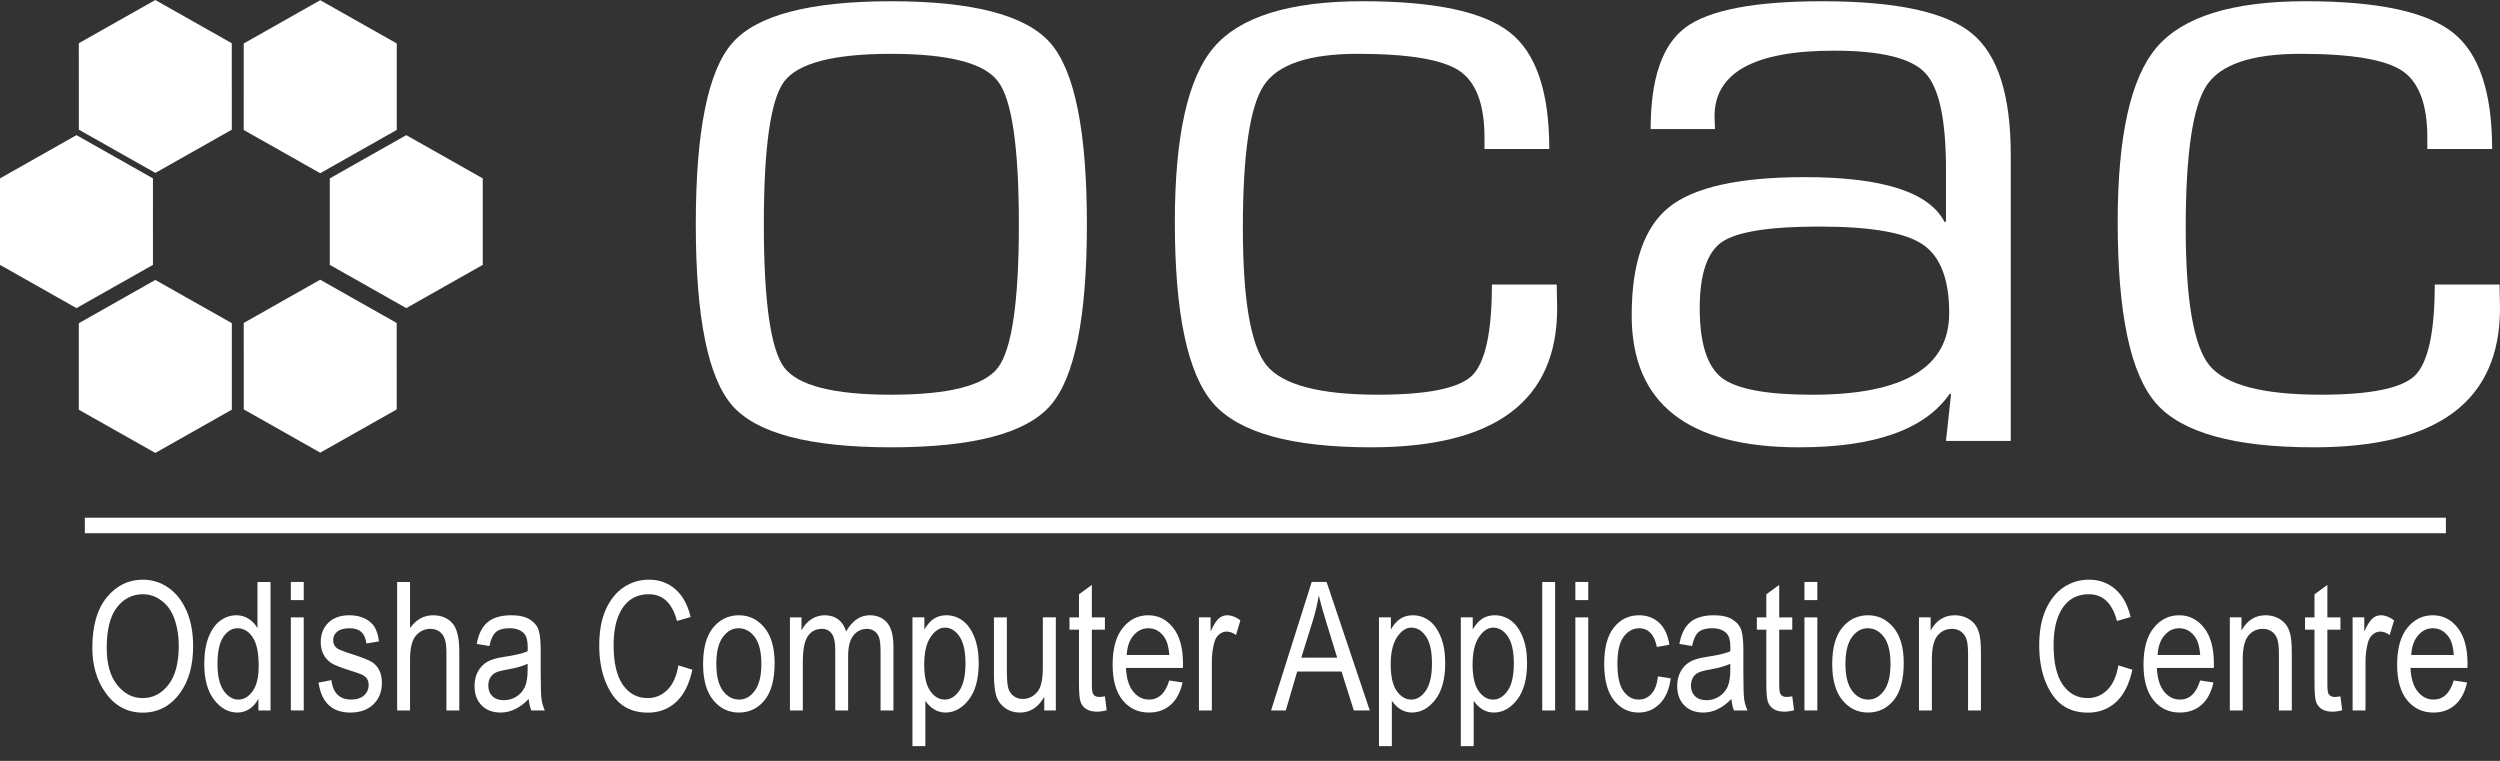 <svg width="161" height="49" viewBox="0 0 161 49" fill="none" xmlns="http://www.w3.org/2000/svg">
<rect x="0" y="0" width="161" height="49" fill="#333333" stroke="none"/>
<path d="M5.946 41.722C5.946 40.312 6.257 39.227 6.878 38.468C7.499 37.711 8.272 37.331 9.198 37.331C9.796 37.331 10.341 37.501 10.834 37.84C11.327 38.178 11.717 38.67 12.005 39.316C12.293 39.961 12.437 40.729 12.437 41.621C12.437 42.848 12.159 43.847 11.602 44.618C10.989 45.468 10.184 45.894 9.192 45.894C8.191 45.894 7.386 45.457 6.776 44.584C6.223 43.794 5.946 42.84 5.946 41.722ZM6.873 41.737C6.873 42.757 7.097 43.549 7.547 44.112C7.997 44.675 8.543 44.957 9.186 44.957C9.845 44.957 10.397 44.672 10.843 44.103C11.289 43.535 11.511 42.699 11.511 41.596C11.511 40.884 11.397 40.248 11.167 39.686C10.99 39.257 10.724 38.913 10.368 38.656C10.013 38.397 9.624 38.269 9.203 38.269C8.525 38.269 7.968 38.551 7.529 39.115C7.091 39.681 6.873 40.555 6.873 41.737Z" fill="white"/>
<path d="M16.642 45.752V44.996C16.492 45.286 16.298 45.507 16.061 45.659C15.823 45.812 15.568 45.888 15.293 45.888C14.714 45.888 14.213 45.614 13.789 45.066C13.366 44.519 13.155 43.748 13.155 42.755C13.155 42.074 13.248 41.497 13.436 41.022C13.624 40.548 13.874 40.197 14.188 39.968C14.502 39.738 14.85 39.623 15.233 39.623C15.508 39.623 15.762 39.695 15.997 39.841C16.232 39.986 16.426 40.188 16.581 40.447V37.479H17.422V45.753L16.642 45.752ZM14.006 42.761C14.006 43.536 14.141 44.112 14.41 44.489C14.679 44.865 14.993 45.053 15.351 45.053C15.704 45.053 16.011 44.872 16.27 44.511C16.531 44.15 16.66 43.605 16.66 42.874C16.66 42.035 16.531 41.423 16.27 41.037C16.011 40.652 15.683 40.459 15.288 40.459C14.938 40.459 14.637 40.644 14.384 41.015C14.132 41.386 14.006 41.968 14.006 42.761Z" fill="white"/>
<path d="M18.73 38.647V37.478H19.56V38.647H18.73ZM18.73 45.752V39.759H19.56V45.752H18.73Z" fill="white"/>
<path d="M20.514 43.958L21.343 43.8C21.392 44.223 21.526 44.538 21.743 44.743C21.96 44.949 22.25 45.052 22.61 45.052C22.97 45.052 23.249 44.963 23.447 44.784C23.644 44.605 23.742 44.379 23.742 44.104C23.742 43.867 23.657 43.683 23.488 43.551C23.372 43.461 23.09 43.348 22.641 43.213C21.994 43.013 21.562 42.844 21.343 42.705C21.125 42.565 20.956 42.38 20.835 42.146C20.715 41.913 20.655 41.648 20.655 41.35C20.655 40.838 20.819 40.423 21.146 40.103C21.473 39.783 21.926 39.623 22.506 39.623C22.871 39.623 23.192 39.689 23.469 39.821C23.745 39.953 23.957 40.129 24.104 40.352C24.25 40.574 24.351 40.891 24.408 41.305L23.595 41.441C23.52 40.786 23.164 40.459 22.528 40.459C22.168 40.459 21.898 40.531 21.721 40.675C21.544 40.82 21.456 41.004 21.456 41.229C21.456 41.45 21.541 41.624 21.71 41.752C21.813 41.826 22.114 41.947 22.615 42.111C23.305 42.33 23.75 42.505 23.953 42.635C24.156 42.764 24.313 42.942 24.426 43.166C24.538 43.39 24.595 43.657 24.595 43.966C24.595 44.539 24.413 45.003 24.05 45.357C23.686 45.711 23.191 45.889 22.562 45.889C21.385 45.888 20.702 45.244 20.514 43.958Z" fill="white"/>
<path d="M25.576 45.752V37.479H26.406V40.447C26.602 40.173 26.822 39.967 27.069 39.83C27.316 39.692 27.587 39.624 27.885 39.624C28.407 39.624 28.821 39.79 29.123 40.123C29.426 40.456 29.578 41.066 29.578 41.954V45.753H28.749V41.954C28.749 41.435 28.657 41.062 28.472 40.837C28.288 40.611 28.034 40.498 27.71 40.498C27.349 40.498 27.041 40.644 26.787 40.933C26.533 41.223 26.406 41.736 26.406 42.474V45.753H25.576V45.752Z" fill="white"/>
<path d="M34.047 45.013C33.769 45.303 33.479 45.521 33.178 45.667C32.877 45.814 32.565 45.888 32.242 45.888C31.73 45.888 31.322 45.734 31.017 45.425C30.712 45.116 30.56 44.701 30.56 44.178C30.56 43.832 30.631 43.525 30.774 43.258C30.917 42.991 31.113 42.782 31.361 42.631C31.61 42.481 31.986 42.369 32.49 42.298C33.168 42.198 33.664 42.08 33.98 41.942L33.986 41.682C33.986 41.272 33.913 40.985 33.766 40.819C33.559 40.578 33.241 40.458 32.812 40.458C32.424 40.458 32.134 40.538 31.943 40.7C31.75 40.86 31.61 41.162 31.519 41.604L30.701 41.468C30.817 40.825 31.054 40.356 31.409 40.063C31.765 39.77 32.274 39.623 32.936 39.623C33.451 39.623 33.856 39.72 34.149 39.914C34.443 40.108 34.628 40.348 34.705 40.634C34.782 40.919 34.82 41.337 34.82 41.886V43.241C34.82 44.189 34.838 44.786 34.874 45.033C34.91 45.279 34.981 45.519 35.086 45.752H34.217C34.131 45.546 34.074 45.299 34.047 45.013ZM33.98 42.744C33.676 42.895 33.222 43.023 32.62 43.128C32.27 43.188 32.026 43.257 31.886 43.334C31.747 43.411 31.639 43.52 31.562 43.661C31.485 43.802 31.446 43.965 31.446 44.149C31.446 44.435 31.535 44.664 31.712 44.835C31.888 45.007 32.132 45.092 32.445 45.092C32.742 45.092 33.013 45.015 33.255 44.861C33.498 44.707 33.679 44.501 33.799 44.243C33.92 43.985 33.98 43.61 33.98 43.117V42.744Z" fill="white"/>
<path d="M43.688 42.852L44.59 43.128C44.391 44.057 44.042 44.75 43.543 45.208C43.045 45.665 42.438 45.894 41.723 45.894C41.094 45.894 40.557 45.741 40.112 45.434C39.666 45.127 39.301 44.635 39.017 43.957C38.733 43.279 38.591 42.479 38.591 41.556C38.591 40.646 38.733 39.875 39.017 39.244C39.302 38.613 39.686 38.136 40.173 37.815C40.658 37.493 41.201 37.332 41.799 37.332C42.455 37.332 43.018 37.535 43.489 37.943C43.96 38.35 44.289 38.948 44.478 39.736L43.597 39.99C43.296 38.842 42.691 38.269 41.784 38.269C41.331 38.269 40.939 38.385 40.608 38.616C40.276 38.848 40.012 39.208 39.814 39.698C39.616 40.188 39.517 40.807 39.517 41.556C39.517 42.689 39.716 43.54 40.115 44.107C40.514 44.673 41.044 44.957 41.706 44.957C42.196 44.957 42.618 44.782 42.974 44.434C43.33 44.087 43.567 43.559 43.688 42.852Z" fill="white"/>
<path d="M45.279 42.755C45.279 41.721 45.497 40.94 45.931 40.413C46.366 39.886 46.915 39.623 47.582 39.623C48.236 39.623 48.784 39.886 49.224 40.413C49.664 40.94 49.885 41.7 49.885 42.693C49.885 43.769 49.668 44.571 49.236 45.098C48.803 45.625 48.252 45.888 47.582 45.888C46.923 45.888 46.375 45.624 45.937 45.095C45.499 44.566 45.279 43.787 45.279 42.755ZM46.131 42.753C46.131 43.529 46.273 44.106 46.554 44.485C46.836 44.863 47.187 45.053 47.604 45.053C47.996 45.053 48.332 44.862 48.612 44.48C48.893 44.097 49.032 43.521 49.032 42.753C49.032 41.981 48.891 41.406 48.609 41.026C48.327 40.648 47.977 40.459 47.559 40.459C47.164 40.459 46.828 40.649 46.549 41.029C46.271 41.41 46.131 41.984 46.131 42.753Z" fill="white"/>
<path d="M50.872 45.752V39.759H51.617V40.594C51.782 40.283 51.995 40.044 52.253 39.876C52.513 39.708 52.797 39.623 53.104 39.623C53.45 39.623 53.742 39.712 53.981 39.89C54.219 40.068 54.389 40.327 54.491 40.668C54.687 40.32 54.913 40.058 55.167 39.884C55.422 39.71 55.704 39.623 56.014 39.623C56.486 39.623 56.857 39.783 57.13 40.102C57.401 40.422 57.537 40.934 57.537 41.638V45.752H56.708V41.972C56.708 41.543 56.677 41.238 56.614 41.06C56.552 40.88 56.45 40.742 56.311 40.644C56.171 40.546 56.014 40.497 55.84 40.497C55.48 40.497 55.187 40.64 54.96 40.924C54.732 41.208 54.619 41.656 54.619 42.266V45.752H53.79V41.853C53.79 41.356 53.714 41.006 53.562 40.802C53.409 40.599 53.199 40.497 52.932 40.497C52.552 40.497 52.252 40.651 52.032 40.957C51.812 41.264 51.702 41.825 51.702 42.638V45.752H50.872V45.752Z" fill="white"/>
<path d="M58.762 48.049V39.758H59.53V40.537C59.718 40.214 59.926 39.981 60.155 39.837C60.384 39.694 60.648 39.623 60.944 39.623C61.331 39.623 61.68 39.738 61.992 39.967C62.304 40.197 62.555 40.545 62.744 41.014C62.934 41.482 63.029 42.046 63.029 42.704C63.029 43.724 62.815 44.51 62.389 45.061C61.961 45.612 61.459 45.888 60.885 45.888C60.629 45.888 60.389 45.821 60.168 45.69C59.945 45.558 59.753 45.371 59.592 45.131V48.049L58.762 48.049ZM59.519 42.789C59.519 43.565 59.649 44.135 59.908 44.502C60.167 44.87 60.48 45.053 60.848 45.053C61.201 45.053 61.511 44.863 61.777 44.483C62.043 44.103 62.177 43.516 62.177 42.722C62.177 41.939 62.047 41.36 61.788 40.983C61.529 40.607 61.214 40.419 60.843 40.419C60.508 40.419 60.204 40.622 59.93 41.026C59.656 41.43 59.519 42.018 59.519 42.789Z" fill="white"/>
<path d="M67.251 45.752V44.872C67.06 45.211 66.834 45.464 66.574 45.634C66.314 45.803 66.021 45.888 65.693 45.888C65.306 45.888 64.974 45.783 64.7 45.575C64.425 45.366 64.242 45.102 64.15 44.782C64.057 44.462 64.011 44.026 64.011 43.472V39.759H64.841V43.083C64.841 43.7 64.871 44.114 64.934 44.322C64.996 44.531 65.11 44.698 65.278 44.824C65.445 44.95 65.636 45.013 65.85 45.013C66.249 45.013 66.576 44.849 66.832 44.522C67.05 44.24 67.159 43.722 67.159 42.97V39.758H67.995V45.752H67.251Z" fill="white"/>
<path d="M71.156 44.844L71.269 45.741C71.04 45.802 70.833 45.831 70.648 45.831C70.359 45.831 70.126 45.774 69.949 45.66C69.772 45.545 69.65 45.388 69.585 45.188C69.519 44.988 69.486 44.592 69.486 43.997V40.549H68.876V39.759H69.486V38.275L70.315 37.665V39.759H71.156V40.549H70.315V44.054C70.315 44.377 70.34 44.586 70.389 44.68C70.46 44.816 70.594 44.884 70.79 44.884C70.884 44.883 71.006 44.87 71.156 44.844Z" fill="white"/>
<path d="M75.299 43.822L76.157 43.952C76.014 44.592 75.755 45.074 75.382 45.399C75.007 45.725 74.543 45.888 73.99 45.888C73.294 45.888 72.731 45.624 72.299 45.095C71.868 44.566 71.653 43.803 71.653 42.806C71.653 41.771 71.87 40.982 72.305 40.439C72.739 39.895 73.29 39.623 73.956 39.623C74.592 39.623 75.122 39.89 75.547 40.424C75.973 40.958 76.185 41.732 76.185 42.744L76.18 43.015H72.511C72.545 43.688 72.701 44.196 72.98 44.539C73.258 44.881 73.597 45.052 73.995 45.052C74.62 45.052 75.055 44.642 75.299 43.822ZM72.561 42.18H75.305C75.267 41.661 75.156 41.273 74.971 41.017C74.704 40.645 74.364 40.459 73.95 40.459C73.577 40.459 73.26 40.614 72.996 40.924C72.733 41.235 72.588 41.653 72.561 42.18Z" fill="white"/>
<path d="M77.212 45.752V39.758H77.963V40.667C78.154 40.246 78.331 39.967 78.491 39.829C78.651 39.692 78.83 39.623 79.03 39.623C79.308 39.623 79.592 39.732 79.882 39.95L79.6 40.893C79.393 40.746 79.192 40.673 78.996 40.673C78.819 40.673 78.657 40.735 78.51 40.859C78.364 40.983 78.26 41.156 78.2 41.378C78.095 41.766 78.042 42.178 78.042 42.614V45.752L77.212 45.752Z" fill="white"/>
<path d="M81.857 45.752L84.474 37.478H85.433L88.212 45.752H87.185L86.395 43.246H83.541L82.804 45.752H81.857ZM83.804 42.355H86.115L85.41 40.063C85.192 39.36 85.032 38.788 84.931 38.348C84.843 38.878 84.719 39.405 84.559 39.928L83.804 42.355Z" fill="white"/>
<path d="M88.805 48.049V39.758H89.573V40.537C89.76 40.214 89.969 39.981 90.198 39.837C90.427 39.694 90.69 39.623 90.987 39.623C91.374 39.623 91.723 39.738 92.035 39.967C92.347 40.197 92.597 40.545 92.787 41.014C92.977 41.482 93.072 42.046 93.072 42.704C93.072 43.724 92.858 44.51 92.431 45.061C92.004 45.612 91.502 45.888 90.927 45.888C90.671 45.888 90.432 45.821 90.21 45.69C89.988 45.558 89.796 45.371 89.635 45.131V48.049L88.805 48.049ZM89.562 42.789C89.562 43.565 89.692 44.135 89.951 44.502C90.21 44.87 90.523 45.053 90.891 45.053C91.244 45.053 91.553 44.863 91.82 44.483C92.086 44.103 92.219 43.516 92.219 42.722C92.219 41.939 92.09 41.36 91.831 40.983C91.572 40.607 91.257 40.419 90.885 40.419C90.551 40.419 90.247 40.622 89.973 41.026C89.699 41.43 89.562 42.018 89.562 42.789Z" fill="white"/>
<path d="M94.076 48.049V39.758H94.844V40.537C95.031 40.214 95.24 39.981 95.469 39.837C95.698 39.694 95.962 39.623 96.258 39.623C96.645 39.623 96.995 39.738 97.306 39.967C97.618 40.197 97.869 40.545 98.058 41.014C98.249 41.482 98.343 42.046 98.343 42.704C98.343 43.724 98.13 44.51 97.702 45.061C97.275 45.612 96.774 45.888 96.198 45.888C95.942 45.888 95.704 45.821 95.481 45.69C95.26 45.558 95.068 45.371 94.906 45.131V48.049L94.076 48.049ZM94.834 42.789C94.834 43.565 94.963 44.135 95.222 44.502C95.481 44.87 95.795 45.053 96.162 45.053C96.515 45.053 96.825 44.863 97.091 44.483C97.358 44.103 97.491 43.516 97.491 42.722C97.491 41.939 97.361 41.36 97.103 40.983C96.843 40.607 96.528 40.419 96.156 40.419C95.823 40.419 95.519 40.622 95.245 41.026C94.971 41.43 94.834 42.018 94.834 42.789Z" fill="white"/>
<path d="M99.32 45.752V37.479H100.149V45.753L99.32 45.752Z" fill="white"/>
<path d="M101.453 38.647V37.478H102.283V38.647H101.453ZM101.453 45.752V39.759H102.283V45.752H101.453Z" fill="white"/>
<path d="M106.776 43.557L107.594 43.687C107.5 44.402 107.264 44.947 106.886 45.323C106.508 45.7 106.053 45.888 105.522 45.888C104.879 45.888 104.35 45.624 103.933 45.095C103.518 44.566 103.31 43.785 103.31 42.75C103.31 41.708 103.52 40.926 103.939 40.405C104.358 39.883 104.897 39.623 105.556 39.623C106.064 39.623 106.492 39.781 106.84 40.097C107.188 40.413 107.411 40.887 107.509 41.52L106.702 41.666C106.623 41.262 106.485 40.959 106.29 40.759C106.094 40.558 105.859 40.459 105.584 40.459C105.174 40.459 104.834 40.64 104.565 41.003C104.296 41.366 104.161 41.943 104.161 42.733C104.161 43.55 104.29 44.141 104.548 44.505C104.806 44.87 105.136 45.053 105.539 45.053C105.855 45.053 106.125 44.932 106.349 44.689C106.573 44.447 106.715 44.069 106.776 43.557Z" fill="white"/>
<path d="M111.5 45.013C111.221 45.303 110.931 45.521 110.631 45.667C110.33 45.814 110.017 45.888 109.693 45.888C109.181 45.888 108.773 45.734 108.468 45.425C108.164 45.116 108.011 44.701 108.011 44.178C108.011 43.832 108.083 43.525 108.226 43.258C108.369 42.991 108.564 42.782 108.813 42.631C109.061 42.481 109.438 42.369 109.942 42.298C110.619 42.198 111.116 42.08 111.432 41.942L111.437 41.682C111.437 41.272 111.364 40.985 111.218 40.819C111.01 40.578 110.692 40.458 110.263 40.458C109.876 40.458 109.586 40.538 109.394 40.7C109.203 40.86 109.061 41.162 108.971 41.604L108.152 41.468C108.269 40.825 108.505 40.356 108.86 40.063C109.216 39.77 109.725 39.623 110.387 39.623C110.902 39.623 111.307 39.72 111.601 39.914C111.894 40.108 112.079 40.348 112.156 40.634C112.233 40.919 112.272 41.337 112.272 41.886V43.241C112.272 44.189 112.29 44.786 112.325 45.033C112.361 45.279 112.432 45.519 112.537 45.752H111.668C111.582 45.546 111.526 45.299 111.5 45.013ZM111.431 42.744C111.127 42.895 110.673 43.023 110.071 43.128C109.721 43.188 109.477 43.257 109.337 43.334C109.198 43.411 109.09 43.52 109.013 43.661C108.936 43.802 108.897 43.965 108.897 44.149C108.897 44.435 108.985 44.664 109.162 44.835C109.339 45.007 109.584 45.092 109.896 45.092C110.193 45.092 110.463 45.015 110.706 44.861C110.948 44.707 111.13 44.501 111.251 44.243C111.371 43.985 111.431 43.61 111.431 43.117V42.744Z" fill="white"/>
<path d="M115.422 44.844L115.535 45.741C115.305 45.802 115.098 45.831 114.914 45.831C114.624 45.831 114.391 45.774 114.214 45.66C114.037 45.545 113.915 45.388 113.85 45.188C113.784 44.988 113.751 44.592 113.751 43.997V40.549H113.141V39.759H113.751V38.275L114.581 37.665V39.759H115.422V40.549H114.581V44.054C114.581 44.377 114.605 44.586 114.654 44.68C114.725 44.816 114.858 44.884 115.054 44.884C115.149 44.883 115.271 44.87 115.422 44.844Z" fill="white"/>
<path d="M116.206 38.647V37.478H117.036V38.647H116.206ZM116.206 45.752V39.759H117.036V45.752H116.206Z" fill="white"/>
<path d="M117.995 42.755C117.995 41.721 118.213 40.94 118.647 40.413C119.082 39.886 119.632 39.623 120.298 39.623C120.953 39.623 121.5 39.886 121.941 40.413C122.38 40.94 122.601 41.7 122.601 42.693C122.601 43.769 122.384 44.571 121.952 45.098C121.519 45.625 120.968 45.888 120.298 45.888C119.639 45.888 119.091 45.624 118.653 45.095C118.215 44.566 117.995 43.787 117.995 42.755ZM118.847 42.753C118.847 43.529 118.989 44.106 119.271 44.485C119.553 44.863 119.903 45.053 120.32 45.053C120.712 45.053 121.048 44.862 121.328 44.48C121.609 44.097 121.748 43.521 121.748 42.753C121.748 41.981 121.607 41.406 121.326 41.026C121.044 40.648 120.693 40.459 120.275 40.459C119.88 40.459 119.544 40.649 119.265 41.029C118.987 41.41 118.847 41.984 118.847 42.753Z" fill="white"/>
<path d="M123.583 45.752V39.758H124.333V40.605C124.513 40.276 124.734 40.03 124.995 39.867C125.257 39.704 125.556 39.623 125.894 39.623C126.157 39.623 126.4 39.675 126.624 39.778C126.847 39.882 127.027 40.018 127.164 40.185C127.301 40.352 127.404 40.569 127.472 40.837C127.539 41.104 127.573 41.514 127.573 42.066V45.752H126.743V42.103C126.743 41.662 126.706 41.34 126.631 41.137C126.555 40.933 126.438 40.776 126.278 40.665C126.117 40.554 125.932 40.498 125.722 40.498C125.323 40.498 125.005 40.647 124.768 40.944C124.531 41.242 124.412 41.752 124.412 42.476V45.753L123.583 45.752Z" fill="white"/>
<path d="M136.423 42.852L137.326 43.128C137.126 44.057 136.777 44.75 136.279 45.208C135.78 45.665 135.173 45.894 134.458 45.894C133.83 45.894 133.293 45.741 132.847 45.434C132.401 45.127 132.036 44.635 131.752 43.957C131.468 43.279 131.326 42.479 131.326 41.556C131.326 40.646 131.468 39.875 131.753 39.244C132.037 38.613 132.422 38.136 132.908 37.815C133.394 37.493 133.936 37.332 134.535 37.332C135.19 37.332 135.753 37.535 136.224 37.943C136.695 38.35 137.025 38.948 137.213 39.736L136.332 39.99C136.031 38.842 135.426 38.269 134.518 38.269C134.066 38.269 133.674 38.385 133.343 38.616C133.011 38.848 132.747 39.208 132.549 39.698C132.351 40.188 132.252 40.807 132.252 41.556C132.252 42.689 132.451 43.54 132.85 44.107C133.249 44.673 133.779 44.957 134.442 44.957C134.931 44.957 135.353 44.782 135.709 44.434C136.064 44.087 136.302 43.559 136.423 42.852Z" fill="white"/>
<path d="M141.689 43.822L142.546 43.952C142.403 44.592 142.145 45.074 141.771 45.399C141.396 45.725 140.932 45.888 140.379 45.888C139.683 45.888 139.12 45.624 138.689 45.095C138.258 44.566 138.042 43.803 138.042 42.806C138.042 41.771 138.26 40.982 138.694 40.439C139.129 39.895 139.679 39.623 140.345 39.623C140.981 39.623 141.512 39.89 141.937 40.424C142.362 40.958 142.574 41.732 142.574 42.744L142.569 43.015H138.9C138.934 43.688 139.09 44.196 139.369 44.539C139.648 44.881 139.986 45.052 140.385 45.052C141.009 45.052 141.444 44.642 141.689 43.822ZM138.951 42.18H141.694C141.656 41.661 141.545 41.273 141.361 41.017C141.094 40.645 140.753 40.459 140.339 40.459C139.967 40.459 139.649 40.614 139.385 40.924C139.122 41.235 138.977 41.653 138.951 42.18Z" fill="white"/>
<path d="M143.601 45.752V39.758H144.352V40.605C144.533 40.276 144.753 40.03 145.014 39.867C145.275 39.704 145.575 39.623 145.913 39.623C146.176 39.623 146.419 39.675 146.642 39.778C146.866 39.882 147.046 40.018 147.184 40.185C147.321 40.352 147.423 40.569 147.491 40.837C147.558 41.104 147.592 41.514 147.592 42.066V45.752H146.762V42.103C146.762 41.662 146.725 41.34 146.65 41.137C146.575 40.933 146.457 40.776 146.297 40.665C146.137 40.554 145.952 40.498 145.741 40.498C145.342 40.498 145.024 40.647 144.787 40.944C144.55 41.242 144.431 41.752 144.431 42.476V45.753L143.601 45.752Z" fill="white"/>
<path d="M150.724 44.844L150.837 45.741C150.608 45.802 150.401 45.831 150.216 45.831C149.926 45.831 149.693 45.774 149.516 45.66C149.339 45.545 149.218 45.388 149.153 45.188C149.086 44.988 149.054 44.592 149.054 43.997V40.549H148.444V39.759H149.054V38.275L149.883 37.665V39.759H150.724V40.549H149.883V44.054C149.883 44.377 149.907 44.586 149.956 44.68C150.028 44.816 150.161 44.884 150.357 44.884C150.452 44.883 150.574 44.87 150.724 44.844Z" fill="white"/>
<path d="M151.508 45.752V39.758H152.259V40.667C152.451 40.246 152.627 39.967 152.787 39.829C152.947 39.692 153.126 39.623 153.326 39.623C153.604 39.623 153.888 39.732 154.178 39.95L153.896 40.893C153.689 40.746 153.488 40.673 153.292 40.673C153.115 40.673 152.953 40.735 152.807 40.859C152.66 40.983 152.556 41.156 152.496 41.378C152.391 41.766 152.338 42.178 152.338 42.614V45.752L151.508 45.752Z" fill="white"/>
<path d="M158.022 43.822L158.88 43.952C158.737 44.592 158.478 45.074 158.104 45.399C157.729 45.725 157.265 45.888 156.713 45.888C156.016 45.888 155.453 45.624 155.022 45.095C154.591 44.566 154.375 43.803 154.375 42.806C154.375 41.771 154.593 40.982 155.028 40.439C155.462 39.895 156.012 39.623 156.678 39.623C157.314 39.623 157.845 39.89 158.27 40.424C158.695 40.958 158.908 41.732 158.908 42.744L158.902 43.015H155.234C155.267 43.688 155.423 44.196 155.702 44.539C155.981 44.881 156.319 45.052 156.718 45.052C157.343 45.052 157.777 44.642 158.022 43.822ZM155.284 42.18H158.027C157.99 41.661 157.879 41.273 157.694 41.017C157.427 40.645 157.086 40.459 156.672 40.459C156.3 40.459 155.982 40.614 155.719 40.924C155.455 41.235 155.311 41.653 155.284 42.18Z" fill="white"/>
<path d="M5.463 33.84H157.516" stroke="white" stroke-miterlimit="10"/>
<path d="M9.85 17.058L7.387 18.45L4.924 19.842L2.462 18.45L0 17.058V14.273V11.488L2.462 10.095L4.924 8.703L7.387 10.095L9.85 11.488L9.849 14.273L9.85 17.058Z" fill="white"/>
<path d="M31.088 17.058L28.626 18.45L26.164 19.842L23.701 18.45L21.239 17.058V14.273V11.488L23.701 10.095L26.164 8.703L28.626 10.095L31.088 11.488V14.273V17.058Z" fill="white"/>
<path d="M15.696 20.798L15.698 23.582L15.698 26.366L18.161 27.757L20.624 29.15L23.085 27.759L25.549 26.367L25.547 23.583L25.546 20.799L23.083 19.407L20.62 18.014L18.158 19.406L15.696 20.798Z" fill="white"/>
<path d="M5.076 2.783L5.078 5.567L5.078 8.351L7.541 9.743L10.004 11.135L12.466 9.744L14.927 8.352L14.927 5.568L14.926 2.785L12.463 1.392L10 0L7.538 1.392L5.076 2.783Z" fill="white"/>
<path d="M20.623 11.155L23.086 9.761L25.55 8.367V5.582V2.797L23.086 1.405L20.623 0.013L18.159 1.407L15.696 2.8V5.586L15.695 8.372L18.159 9.763L20.623 11.155Z" fill="white"/>
<path d="M10.002 29.169L12.466 27.775L14.93 26.382V23.596V20.811L12.467 19.42L10.002 18.028L7.539 19.422L5.076 20.815V23.601L5.075 26.386L7.538 27.778L10.002 29.169Z" fill="white"/>
<path fill-rule="evenodd" clip-rule="evenodd" d="M57.388 0.081C62.653 0.081 66.071 0.976 67.641 2.766C69.211 4.557 69.995 8.45 69.996 14.444C69.996 20.439 69.211 24.331 67.641 26.121C66.071 27.912 62.653 28.806 57.388 28.807C52.142 28.807 48.733 27.912 47.163 26.121C45.593 24.331 44.809 20.439 44.809 14.444C44.809 8.45 45.593 4.557 47.163 2.766C48.733 0.976 52.141 0.082 57.388 0.081ZM57.388 3.467C53.691 3.467 51.397 4.06 50.502 5.248C49.627 6.415 49.191 9.48 49.191 14.444C49.191 19.407 49.627 22.482 50.502 23.669C51.397 24.836 53.691 25.42 57.388 25.42C61.103 25.42 63.398 24.836 64.274 23.669C65.168 22.482 65.615 19.408 65.615 14.444C65.615 9.48 65.168 6.415 64.274 5.248C63.399 4.061 61.103 3.468 57.388 3.467Z" fill="white"/>
<path d="M96.079 18.326H100.251L100.281 19.845C100.281 25.82 96.287 28.806 88.299 28.807C83.171 28.807 79.782 27.864 78.133 25.976C76.484 24.088 75.66 20.196 75.66 14.298C75.66 8.771 76.494 5.024 78.163 3.058C79.853 1.073 83.051 0.08 87.762 0.08C92.391 0.08 95.551 0.752 97.241 2.095C98.93 3.419 99.773 5.919 99.774 9.597H95.602V8.867C95.602 6.707 95.054 5.267 93.962 4.547C92.868 3.827 90.693 3.467 87.434 3.466C84.294 3.466 82.276 4.147 81.383 5.51C80.489 6.873 80.041 9.929 80.041 14.677C80.041 19.309 80.548 22.258 81.562 23.522C82.595 24.788 84.989 25.419 88.745 25.419C91.924 25.419 93.942 25.011 94.796 24.194C95.651 23.358 96.078 21.402 96.079 18.326Z" fill="white"/>
<path fill-rule="evenodd" clip-rule="evenodd" d="M110.446 8.313H106.302C106.302 5.063 107.048 2.884 108.539 1.774C110.049 0.646 112.989 0.082 117.361 0.081C122.11 0.081 125.319 0.772 126.989 2.153C128.66 3.517 129.493 6.124 129.493 9.977V28.398H125.321L125.648 25.391L125.559 25.362C123.969 27.659 120.739 28.806 115.872 28.807C108.678 28.807 105.081 25.975 105.081 20.312C105.081 16.946 105.886 14.62 107.496 13.335C109.105 12.05 112.016 11.407 116.229 11.407C121.237 11.407 124.237 12.371 125.232 14.298L125.321 14.268V10.883C125.321 7.691 124.873 5.628 123.979 4.693C123.085 3.74 121.127 3.263 118.107 3.263C112.98 3.263 110.416 4.675 110.416 7.496C110.416 7.633 110.426 7.904 110.446 8.313ZM117.153 14.59C113.953 14.59 111.867 14.921 110.893 15.582C109.939 16.245 109.462 17.665 109.462 19.845C109.462 22.103 109.939 23.601 110.893 24.341C111.847 25.061 113.785 25.421 116.706 25.421C122.587 25.421 125.527 23.67 125.529 20.166C125.529 17.968 124.952 16.489 123.8 15.729C122.667 14.969 120.451 14.59 117.153 14.59Z" fill="white"/>
<path d="M156.798 18.326H160.971L161 19.845C161 25.82 157.006 28.806 149.017 28.807C143.891 28.807 140.501 27.864 138.852 25.976C137.202 24.088 136.379 20.196 136.379 14.298C136.379 8.771 137.214 5.024 138.883 3.058C140.571 1.073 143.77 0.08 148.481 0.08C153.11 0.08 156.27 0.752 157.96 2.095C159.648 3.419 160.492 5.919 160.493 9.597H156.32V8.867C156.32 6.707 155.773 5.267 154.681 4.547C153.588 3.827 151.412 3.467 148.153 3.466C145.012 3.466 142.996 4.147 142.102 5.51C141.208 6.873 140.76 9.929 140.76 14.677C140.76 19.309 141.268 22.258 142.28 23.522C143.314 24.788 145.708 25.419 149.464 25.419C152.643 25.419 154.661 25.011 155.516 24.194C156.369 23.358 156.797 21.402 156.798 18.326Z" fill="white"/>
</svg>
